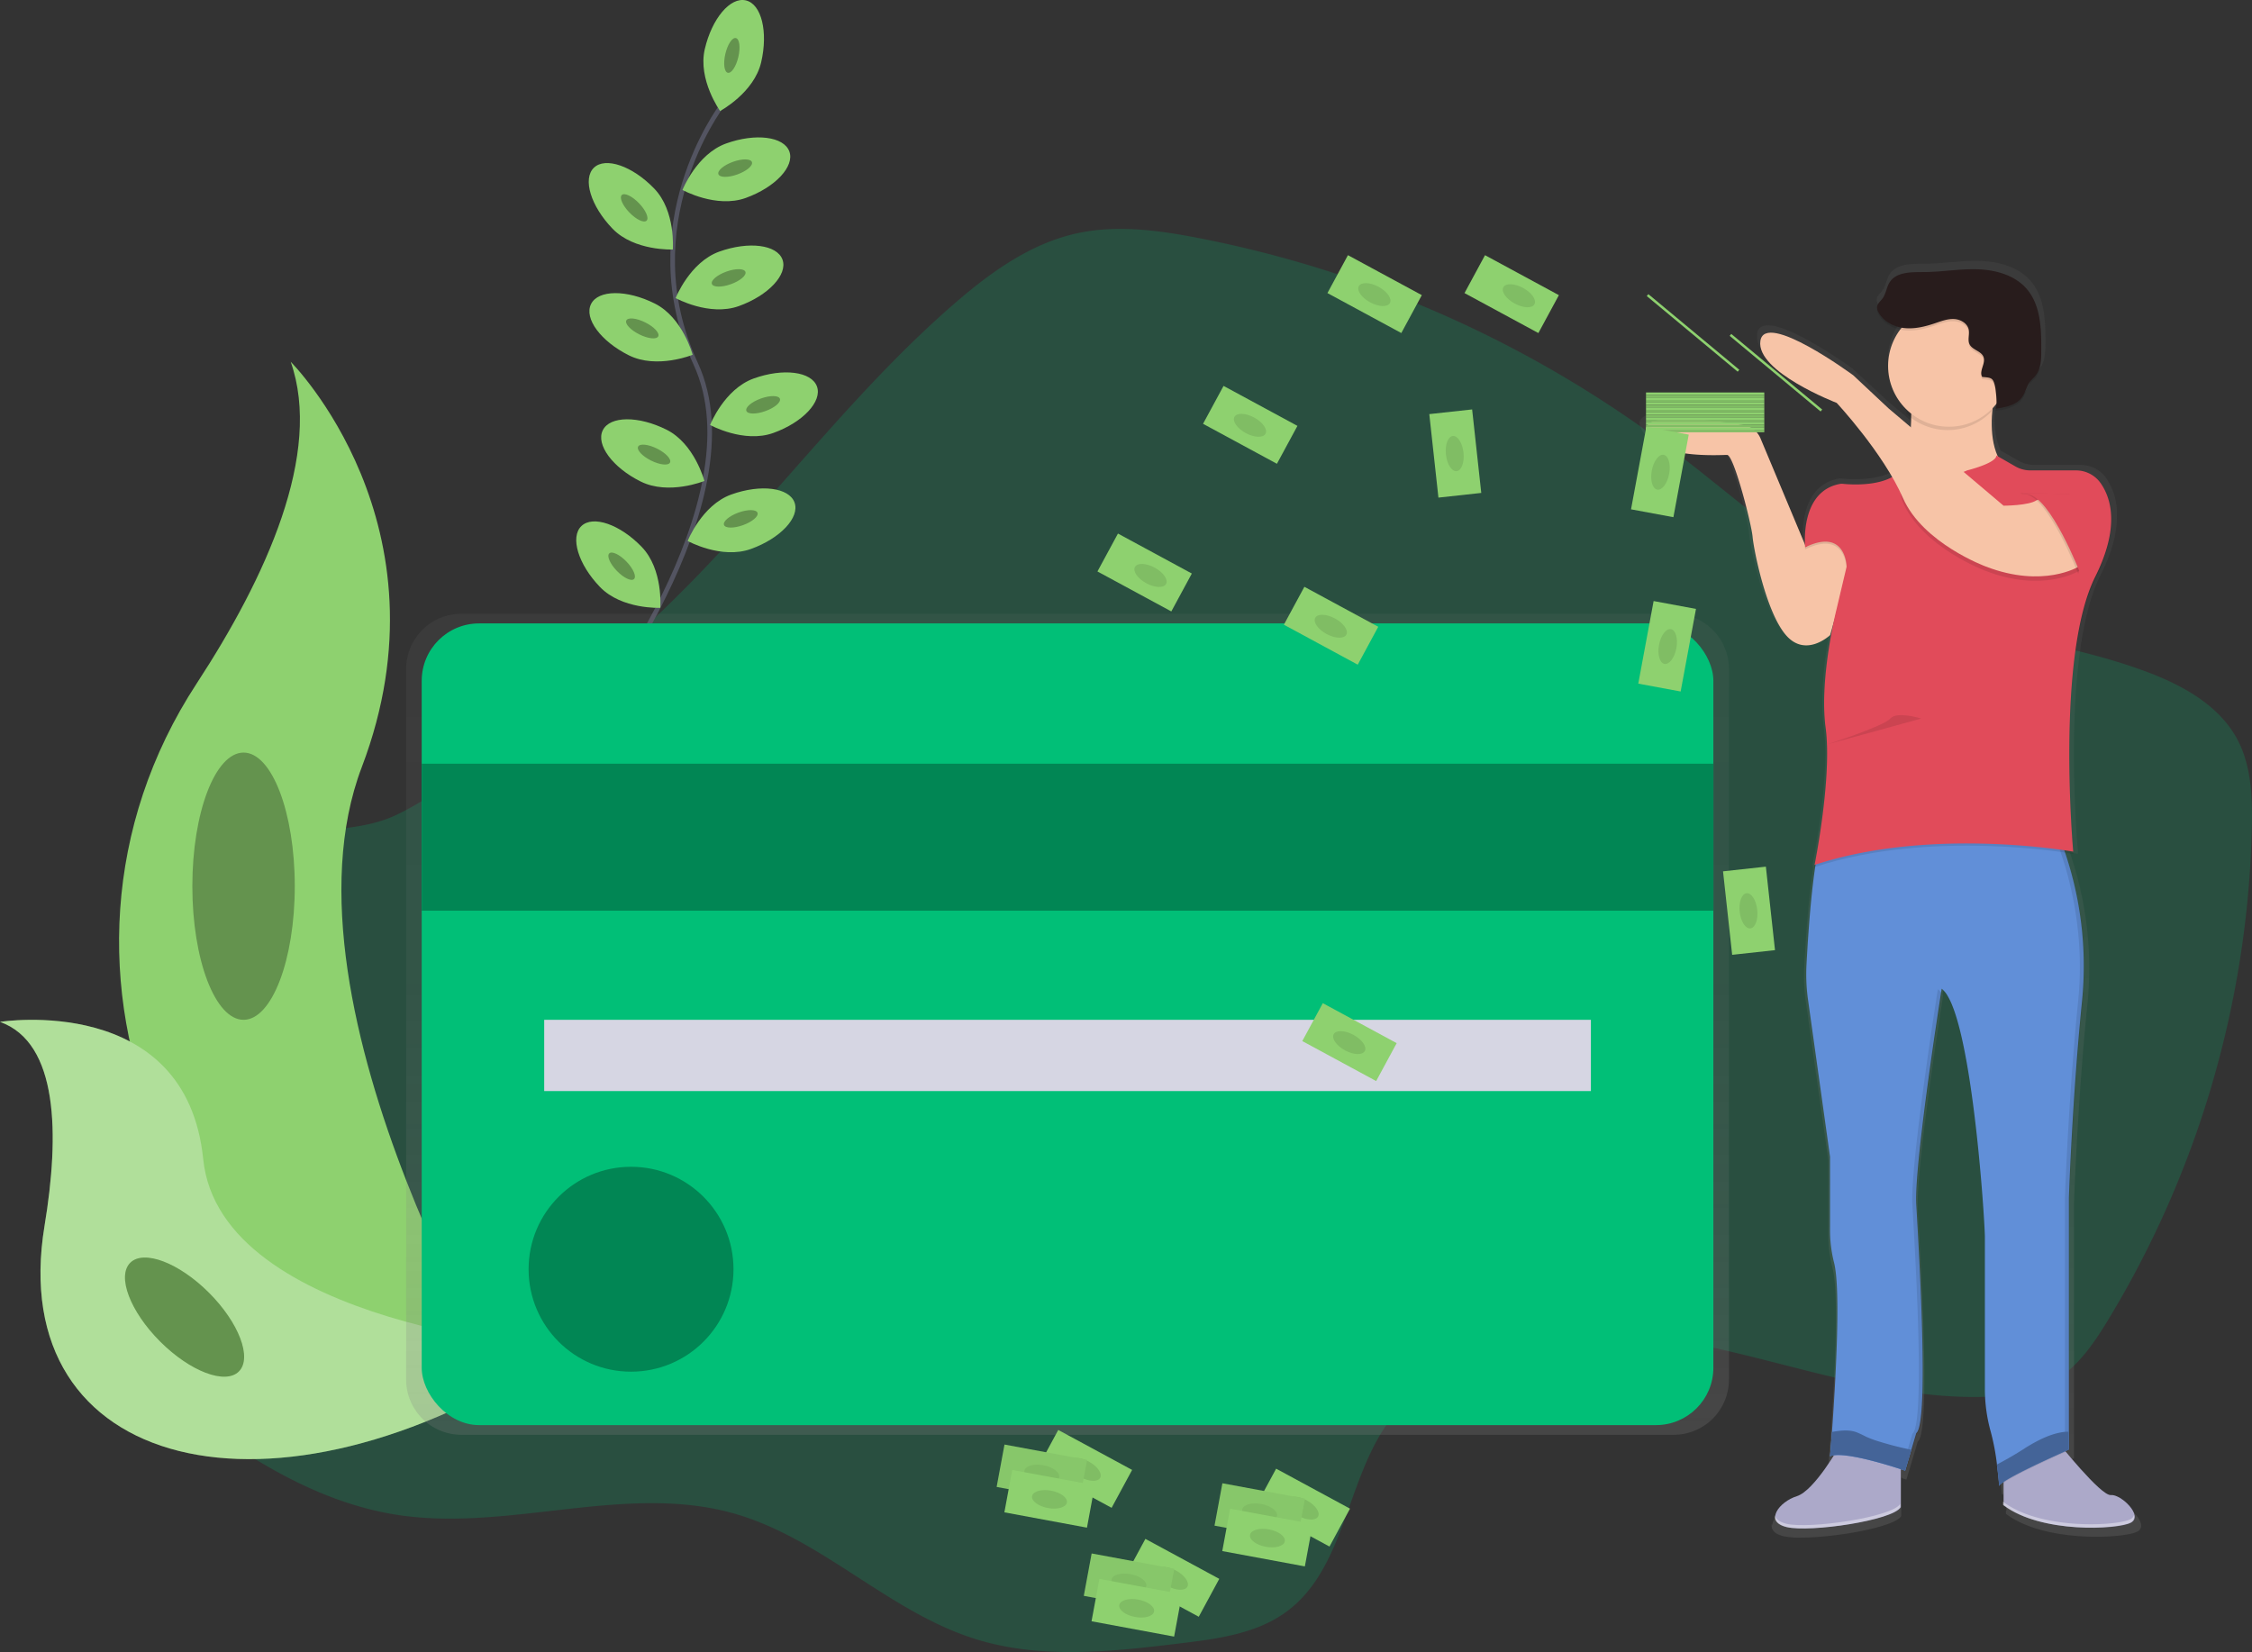 <svg id="158d9566-b2be-4f0f-bcdd-c9ed3d10c246" data-name="Layer 1" xmlns="http://www.w3.org/2000/svg" xmlns:xlink="http://www.w3.org/1999/xlink" width="974" height="714.52" viewBox="0 0 974 714.52"><rect x="0" y="0" width="974" height="714.52" fill="#333333" stroke="none"/><defs><linearGradient id="0716a939-3e70-42e2-b2a4-62d4623bb7b7" x1="574.72" y1="713.31" x2="574.72" y2="358.2" gradientUnits="userSpaceOnUse"><stop offset="0" stop-color="gray" stop-opacity="0.25"/><stop offset="0.54" stop-color="gray" stop-opacity="0.12"/><stop offset="1" stop-color="gray" stop-opacity="0.1"/></linearGradient><linearGradient id="246fdb29-47ea-4475-84d7-0cdffd1436cc" x1="2975.38" y1="757.78" x2="2975.38" y2="205.6" gradientTransform="matrix(-1, 0, 0, 1, 3906, 0)" xlink:href="#0716a939-3e70-42e2-b2a4-62d4623bb7b7"/></defs><title>make_it_rain</title><path d="M241.9,454.74c-12.81,3.87-24.8,13.24-28,26.24-3.66,14.94,4.78,30,6,45.34,3.94,50.26-67.56,85.72-57.36,135.09,4.05,19.63,20.42,34.07,36.55,46,25.84,19.05,54.51,35.88,86.26,40.63,48.19,7.22,98.54-14,145.38-.59,37.78,10.82,66.69,42.53,104.21,54.23,28.56,8.91,59.33,5.4,89,1.79,16-1.94,32.76-4.18,45.67-13.78,24-17.87,25.51-53.16,41.58-78.45,24.82-39,79.24-46.66,124.87-39.08S926,698.4,972.23,696.88c9.88-.33,20-1.67,28.62-6.52,10.48-5.89,17.56-16.27,23.82-26.54a429.45,429.45,0,0,0,62.27-213.39c.27-12.95-.19-26.46-6.28-37.89-7.7-14.46-23.09-23.11-38.41-28.93-36.79-14-77.43-16.29-113.48-32.08C894,336.3,865.84,309.59,835.56,286.7a496.49,496.49,0,0,0-204.49-91.07c-17.39-3.36-35.44-5.76-52.72-1.88-19.91,4.47-37.07,16.88-52.5,30.24-41.05,35.54-73.95,79.39-111.78,118.34a636.39,636.39,0,0,1-84.92,73.23c-14,10.09-28.88,22.07-44.48,29.53C270.39,451.91,257,450.19,241.9,454.74Z" transform="translate(-113 -92.74)" fill="#01bf77" opacity="0.2"/><path d="M424.88,138.88s-38.65,51.33-11,111.16S365.69,406,365.69,406" transform="translate(-113 -92.74)" fill="none" stroke="#535461" stroke-miterlimit="10" stroke-width="2"/><path d="M442.21,119.67c-3.07,13.21-17.76,21.08-17.76,21.08s-9.7-13.55-6.63-26.76,11-22.65,17.76-21.08S445.28,106.46,442.21,119.67Z" transform="translate(-113 -92.74)" fill="#8ed16f"/><ellipse cx="429.54" cy="116.72" rx="7.71" ry="2.89" transform="translate(105.49 415.88) rotate(-76.9)" fill="#8ed16f"/><ellipse cx="429.54" cy="116.72" rx="7.71" ry="2.89" transform="translate(105.49 415.88) rotate(-76.9)" opacity="0.3"/><path d="M435.53,178.36c-12.76,4.6-27.35-3.46-27.35-3.46s6.1-15.51,18.87-20.1,25-3,27.35,3.46S448.29,173.76,435.53,178.36Z" transform="translate(-113 -92.74)" fill="#8ed16f"/><ellipse cx="431.13" cy="166.12" rx="7.71" ry="2.89" transform="matrix(0.94, -0.34, 0.34, 0.94, -143.78, 63.15)" fill="#8ed16f"/><ellipse cx="431.13" cy="166.12" rx="7.71" ry="2.89" transform="matrix(0.94, -0.34, 0.34, 0.94, -143.78, 63.15)" opacity="0.3"/><path d="M432.56,225.13c-12.76,4.6-27.35-3.46-27.35-3.46s6.1-15.51,18.87-20.1,25-3,27.35,3.46S445.32,220.54,432.56,225.13Z" transform="translate(-113 -92.74)" fill="#8ed16f"/><ellipse cx="428.15" cy="212.9" rx="7.71" ry="2.89" transform="translate(-159.81 64.91) rotate(-19.8)" fill="#8ed16f"/><ellipse cx="428.15" cy="212.9" rx="7.71" ry="2.89" transform="translate(-159.81 64.91) rotate(-19.8)" opacity="0.3"/><path d="M447.47,280c-12.76,4.6-27.35-3.46-27.35-3.46s6.1-15.51,18.87-20.1,25-3,27.35,3.46S460.23,275.43,447.47,280Z" transform="translate(-113 -92.74)" fill="#8ed16f"/><ellipse cx="443.06" cy="267.79" rx="7.71" ry="2.89" transform="translate(-177.52 73.21) rotate(-19.8)" fill="#8ed16f"/><ellipse cx="443.06" cy="267.79" rx="7.71" ry="2.89" transform="translate(-177.52 73.21) rotate(-19.8)" opacity="0.3"/><path d="M437.77,330.18c-12.76,4.6-27.35-3.46-27.35-3.46s6.1-15.51,18.87-20.1,25-3,27.35,3.46S450.54,325.59,437.77,330.18Z" transform="translate(-113 -92.74)" fill="#8ed16f"/><ellipse cx="433.37" cy="317.95" rx="7.71" ry="2.89" transform="matrix(0.94, -0.34, 0.34, 0.94, -195.09, 72.89)" fill="#8ed16f"/><ellipse cx="433.37" cy="317.95" rx="7.71" ry="2.89" transform="matrix(0.94, -0.34, 0.34, 0.94, -195.09, 72.89)" opacity="0.3"/><path d="M377.92,191.65c9.42,9.76,26.07,9,26.07,9s1.37-16.61-8.05-26.37-21.09-13.78-26.07-9S368.5,181.89,377.92,191.65Z" transform="translate(-113 -92.74)" fill="#8ed16f"/><ellipse cx="387.28" cy="182.62" rx="2.89" ry="7.71" transform="translate(-131.18 227.49) rotate(-43.99)" fill="#8ed16f"/><ellipse cx="387.28" cy="182.62" rx="2.89" ry="7.71" transform="translate(-131.18 227.49) rotate(-43.99)" opacity="0.3"/><path d="M372.51,346.64c9.42,9.76,26.07,9,26.07,9s1.37-16.61-8.05-26.37-21.09-13.78-26.07-9S363.09,336.88,372.51,346.64Z" transform="translate(-113 -92.74)" fill="#8ed16f"/><ellipse cx="381.86" cy="337.61" rx="2.89" ry="7.71" transform="translate(-240.35 267.22) rotate(-43.99)" fill="#8ed16f"/><ellipse cx="381.86" cy="337.61" rx="2.89" ry="7.71" transform="translate(-240.35 267.22) rotate(-43.99)" opacity="0.3"/><path d="M385,246.43c12.14,6.06,27.57-.24,27.57-.24s-4.25-16.11-16.38-22.17-24.48-6-27.57.24S372.86,240.37,385,246.43Z" transform="translate(-113 -92.74)" fill="#8ed16f"/><ellipse cx="390.8" cy="234.8" rx="2.89" ry="7.71" transform="translate(-106.8 386.88) rotate(-63.48)" fill="#8ed16f"/><ellipse cx="390.8" cy="234.8" rx="2.89" ry="7.71" transform="translate(-106.8 386.88) rotate(-63.48)" opacity="0.3"/><path d="M390.09,301c12.14,6.06,27.57-.24,27.57-.24s-4.25-16.11-16.38-22.17-24.48-6-27.57.24S378,295,390.09,301Z" transform="translate(-113 -92.74)" fill="#8ed16f"/><ellipse cx="395.9" cy="289.38" rx="2.89" ry="7.71" transform="translate(-152.82 421.65) rotate(-63.48)" fill="#8ed16f"/><ellipse cx="395.9" cy="289.38" rx="2.89" ry="7.71" transform="translate(-152.82 421.65) rotate(-63.48)" opacity="0.3"/><path d="M238.73,249.21s70.59,70.59,30.74,175.34,68.31,278.94,68.31,278.94-1.16-.17-3.31-.55c-145-25.59-217-191.41-136.4-314.59C228,342.55,252.65,288.83,238.73,249.21Z" transform="translate(-113 -92.74)" fill="#8ed16f"/><path d="M113,534.72s80.55-12.83,87.89,59.36,154.89,82.2,154.89,82.2-1,.66-2.77,1.84c-121.83,80-238.29,50.94-220.74-55.25C138.81,583.38,138.27,543.73,113,534.72Z" transform="translate(-113 -92.74)" fill="#8ed16f"/><g opacity="0.3"><path d="M113,534.72s80.55-12.83,87.89,59.36,154.89,82.2,154.89,82.2-1,.66-2.77,1.84c-121.83,80-238.29,50.94-220.74-55.25C138.81,583.38,138.27,543.73,113,534.72Z" transform="translate(-113 -92.74)" fill="#fff"/></g><ellipse cx="105.34" cy="383.3" rx="22.15" ry="57.79" fill="#8ed16f"/><ellipse cx="105.34" cy="383.3" rx="22.15" ry="57.79" opacity="0.3"/><ellipse cx="192.81" cy="662.42" rx="14.93" ry="33.23" transform="translate(-524.92 237.62) rotate(-45)" fill="#8ed16f"/><ellipse cx="192.81" cy="662.42" rx="14.93" ry="33.23" transform="translate(-524.92 237.62) rotate(-45)" opacity="0.3"/><path d="M836.89,358.2H312.55a23.89,23.89,0,0,0-23.89,23.89V689.42a23.89,23.89,0,0,0,23.89,23.89H836.89a23.89,23.89,0,0,0,23.89-23.89V382.09A23.89,23.89,0,0,0,836.89,358.2Z" transform="translate(-113 -92.74)" fill="url(#0716a939-3e70-42e2-b2a4-62d4623bb7b7)"/><rect x="182.39" y="269.64" width="558.65" height="346.75" rx="24.81" ry="24.81" fill="#01bf77"/><rect x="182.39" y="330.32" width="558.65" height="63.57" fill="#01bf77"/><rect x="182.39" y="330.32" width="558.65" height="63.57" opacity="0.3"/><rect x="235.37" y="441.09" width="452.7" height="30.82" fill="#d6d6e3"/><circle cx="272.93" cy="548.97" r="44.31" fill="#01bf77"/><circle cx="272.93" cy="548.97" r="44.31" opacity="0.3"/><path d="M822.28,276.88a9.7,9.7,0,0,0,4.27,5.4c9.19,6.07,29.17,4.78,31.57,4.78.51,0,1.18.91,1.92,2.44,3.53,7.28,9,28.62,9.37,33.42.49,5.81,5.89,33,14.73,43.13.27.31.54.6.8.87,8.67,8.71,18.84-.87,18.84-.87l1.46-5.07c-.41,2-.87,4.33-1.33,6.94-.23,1.31-.46,2.7-.68,4.13a158.29,158.29,0,0,0-2.07,24.37,88.41,88.41,0,0,0,.38,8.88c.08.82.17,1.63.28,2.42a84.78,84.78,0,0,1,.66,10.84c-.08,21.52-5.57,48.29-5.57,48.29l.21-.07c-.13.67-.21,1-.21,1l.32-.1q-.23,1.49-.44,3.05c-1.86,13.5-2.93,30.3-3.44,40a80.1,80.1,0,0,0,.68,15.32l9.76,68.71v32a56.5,56.5,0,0,0,1.76,14.38c3.18,12.09.56,54.29-.91,74.31-.41,5.46-.73,9.28-.82,10.38l0,.33.28-.11c0,.23,0,.35,0,.35a5.65,5.65,0,0,1,1.3-.38c-3.87,6-10.88,15.92-16.27,17.59A17.07,17.07,0,0,0,881,749l-.14.19-.2.28a6,6,0,0,0-1.17,3.06,3.38,3.38,0,0,1-.18-.59c-.41,2.23.93,4.27,5.14,5.26a34.6,34.6,0,0,0,7.45.6c14.6,0,40.51-4.49,43.37-9.32V731.82l.47.15,0,.15,1.79.59,4.91-16.48c5.89-4.36,1-82.39,0-100.32-.9-16.34,9.21-81.34,11-92.79l-.24-.29.27-1.67a7.11,7.11,0,0,1,1,.88A13.07,13.07,0,0,1,956,524.3a30.22,30.22,0,0,1,2.17,4.48c9.88,24.64,14.33,95.1,14.33,101.42v66.26a69,69,0,0,0,2.7,19.33,82.91,82.91,0,0,1,2.1,10.06c.21,1.33.39,2.65.56,3.91s.34,2.7.47,3.88c0,.31.07.61.1.89s0,.27,0,.41c.27,2.61.41,4.32.41,4.32a1,1,0,0,1,.2-.39l.05.63a1.35,1.35,0,0,1,.39-.62,9.47,9.47,0,0,1,1.32-1.08v8.42l-.24-.18v1.45c10.18,7.68,26.75,10,39.47,9.91,8.25,0,14.93-1,17.25-2.16,3.32-1.63,1.5-5.43-1.52-8.34-2.34-2.26-5.39-4-7.32-3.78-3.22.35-14.23-12.12-20-18.95l.65-.29.92-.4V613s1.48-43.62,5.89-86.76a153.48,153.48,0,0,0-7.55-64.36l-.14-.41,1.34.21c1.42.22,2.18.35,2.18.35s0-.34-.09-1h.09s-1.72-18.71-1.74-42.21c0-26.64,2.25-59.12,11.56-77.5,5.36-10.58,7.15-19,7-25.64a26.82,26.82,0,0,0-4.79-16.4,13,13,0,0,0-5.51-4.36l-.19-.11h-.1a13.7,13.7,0,0,0-5.06-1H992.79a13.43,13.43,0,0,1-6.64-1.75l-7.87-4.46c-2.62-5.73-3-12.83-2.44-19.49,0-.53.1-1.06.15-1.58l.57-.6c.44-.47.85-1,1.25-1.45a11.15,11.15,0,0,1-.09,1.18c-.1.63-.27,1-.54,1.08,4.3-.56,9.1-1.41,11.74-4.73.11-.13.21-.27.31-.41a21.43,21.43,0,0,0,1.93-4,11.62,11.62,0,0,1,1.47-2.68c.66-.86,1.52-1.56,2.23-2.38l.12-.14c2.53-3,2.67-7.3,2.7-11.22.05-9.52-.23-20-6.6-27.14-5.29-5.94-13.73-8.19-21.74-8.45s-16,1.18-24,1.22c-5.44,0-12-.09-15,4.41-1.47,2.21-1.65,5.1-3.25,7.22-.92,1.22-2.33,2.27-2.41,3.79a3.89,3.89,0,0,0,.52,2l0,.07c1.94,3.82,6.06,6.2,10.36,6.95a25.81,25.81,0,0,0-2,2.76,26.28,26.28,0,0,0-4,14c0,.58,0,1.15.06,1.72A26.43,26.43,0,0,0,938,267.34c-.08.56-.16,1.12-.25,1.67l.18.16q.85.77,1.77,1.46l.22.17c0,.35,0,.7,0,1,0,.58,0,1.17-.06,1.74s0,.92-.06,1.38l-.13-.11-9.77-8.16-15.71-14.54s-39.28-28.59-41.25-15a9.79,9.79,0,0,0,1.87,6.78c7.21,11,32,20.36,32,20.36s14.78,15.63,24.67,32.48c-.35.19-.7.37-1.07.54-8.8,4.09-21.64,2.36-21.64,2.36-14.83,2.31-16.17,18.56-16.09,25.13,0,.31,0,.61,0,.88s0,.33,0,.48L873,279.91l-.06-.14a9.73,9.73,0,0,0-7.36-5.78C852.42,271.78,819.53,267.17,822.28,276.88Zm82.39,449a8.57,8.57,0,0,1,.87-.16l-.09.14Z" transform="translate(-113 -92.74)" fill="url(#246fdb29-47ea-4475-84d7-0cdffd1436cc)"/><path d="M1003,716.43s18.64,23.43,22.95,22.95,14.34,9.08,8.61,12-38.72,4.78-55-7.65V725Z" transform="translate(-113 -92.74)" fill="#aca9c9"/><path d="M908.81,717.86s-11,19.6-18.64,22-14.34,11-4.3,13.39,45.9-2.87,49.24-8.61V719.29Z" transform="translate(-113 -92.74)" fill="#aca9c9"/><path d="M895,525.31l9.5,67.78V624.6a56.48,56.48,0,0,0,1.72,14.18c3.1,11.93.55,53.55-.89,73.3-.47,6.44-.83,10.56-.83,10.56,6.21-2.87,32.51,6.21,32.51,6.21l2.66-9.05,2.12-7.2c5.74-4.3,1-81.27,0-99-.65-12.11,4.75-51.37,8.21-74.9,1-6.65,1.81-12,2.3-15.22.31-2,.48-3.11.48-3.11a10.47,10.47,0,0,1,2.58,3.11,29.93,29.93,0,0,1,2.11,4.42c9.62,24.31,14,93.81,14,100v65.36a68.92,68.92,0,0,0,2.63,19.07,100,100,0,0,1,2.59,13.77c.68,5.19,1,9.37,1,9.37.48-2.87,30.12-15.78,30.12-15.78v-109s1.43-43,5.74-85.58a152.68,152.68,0,0,0-5.5-57.58c-1.19-4.07-2.38-7.52-3.41-10.25-1.75-4.65-3-7.22-3-7.22H904c-1.64.31-3,3.61-4.23,8.62-.8,3.36-1.5,7.48-2.11,12-1.81,13.31-2.85,29.88-3.35,39.46A79.86,79.86,0,0,0,895,525.31Z" transform="translate(-113 -92.74)" fill="#618fd8"/><g opacity="0.1"><path d="M1006.09,720V611s1.43-43,5.74-85.58-12-75.06-12-75.06h1.91s16.25,32.51,12,75.06S1008,611,1008,611V720s-29.64,12.91-30.12,15.78c0,0,0-.64-.15-1.74C984.19,729.55,1006.09,720,1006.09,720Z" transform="translate(-113 -92.74)"/><path d="M907.37,722.34a7.42,7.42,0,0,0-2.63.54l0-.48A17.06,17.06,0,0,1,907.37,722.34Z" transform="translate(-113 -92.74)"/><path d="M940.12,712.84c5.74-4.3,1-81.27,0-99s11-93.22,11-93.22a8.34,8.34,0,0,1,1.65,1.7c-1.76,11.28-11.6,75.41-10.73,91.52,1,17.69,5.74,94.66,0,99l-4.78,16.25-1.74-.58Z" transform="translate(-113 -92.74)"/></g><path d="M914.54,332.05l-10,35.38s-10.52,10-19.12,0S871.52,330.62,871,324.88s-8.13-35.38-11-35.38-31.55,1.91-34.9-10c-2.68-9.58,29.34-5,42.16-2.85a9.5,9.5,0,0,1,7.17,5.7l19.66,46.95S904.5,317.23,914.54,332.05Z" transform="translate(-113 -92.74)" fill="#f7c4a7"/><path d="M979.08,249.82s-12.43,34.9,3.35,47.33S926,312.93,926,312.93l9.8-9.32s6.93-27.49,2.15-50.44Z" transform="translate(-113 -92.74)" fill="#f7c4a7"/><path d="M963.78,297.15s12.67-3.11,12.67-6.45l11.23,6.45h28.21s20.56,11.47,3.35,45.9-9.56,119-9.56,119-61.19-11-111.87,5.74c0,0,7.65-37.77,4.78-59.28s4.78-51.63,4.78-51.63l4.3-18.17s-.24-17-17.93-8.37c0,0-2.63-24.62,15.54-27.49,0,0,21,2.87,27.25-7.65C936.53,295.24,950.4,303.37,963.78,297.15Z" transform="translate(-113 -92.74)" opacity="0.1"/><path d="M963.78,296.2s12.67-3.11,12.67-6.45l8.23,4.73a13,13,0,0,0,6.46,1.72h19.73a13,13,0,0,1,10.57,5.38c4.53,6.37,8.59,18.93-2.2,40.52-17.21,34.42-9.56,119-9.56,119s-61.19-11-111.87,5.74c0,0,7.65-37.77,4.78-59.28S907.37,356,907.37,356l4.3-18.17s-.24-17-17.93-8.37c0,0-2.56-23.94,14.79-27.36A4.9,4.9,0,0,1,910,302c3.71.39,21,1.64,26.54-7.73C936.53,294.28,950.4,302.41,963.78,296.2Z" transform="translate(-113 -92.74)" fill="#e14b5a"/><path d="M1012.07,339.7s-15.3,9.56-40.16,0c0,0-27.25-10-35.86-29.64s43.5,3.35,43.5,3.35,11,0,14.34-2.39S1020.67,329.18,1012.07,339.7Z" transform="translate(-113 -92.74)" opacity="0.1"/><path d="M1012.07,337.79s-15.3,9.56-40.16,0c0,0-27.25-10-35.86-29.64S907.37,267,907.37,267s-34.9-13.39-33-26.77,40.16,14.82,40.16,14.82l15.3,14.34,49.72,42.07s11,0,14.34-2.39S1020.67,327.27,1012.07,337.79Z" transform="translate(-113 -92.74)" fill="#f7c4a7"/><path d="M937.49,254.6l41.11-3.35a94.37,94.37,0,0,0-4.29,19.47,26.27,26.27,0,0,1-36.8,1A46.73,46.73,0,0,0,937.49,254.6Z" transform="translate(-113 -92.74)" opacity="0.1"/><circle cx="842.9" cy="158.28" r="26.29" fill="#f7c4a7"/><path d="M970.33,256.73c-1.54-2.54,1.59-5.85.56-8.63-.95-2.56-4.73-3-6-5.39-1-1.93,0-4.3-.4-6.43-.57-2.75-3.53-4.46-6.34-4.6s-5.52.91-8.19,1.81c-4.35,1.47-8.93,2.6-13.49,2.08s-9.11-3-11.14-7.07a4,4,0,0,1-.51-1.94c.08-1.5,1.46-2.53,2.35-3.73,1.56-2.09,1.74-4.94,3.16-7.12,2.9-4.44,9.27-4.33,14.57-4.35,7.8,0,15.56-1.46,23.36-1.2s16,2.47,21.17,8.33c6.2,7.05,6.48,17.37,6.43,26.77,0,3.87-.16,8.08-2.63,11.07-.72.87-1.6,1.59-2.29,2.48-1.5,2-1.9,4.56-3.31,6.59-2.5,3.61-7.38,4.49-11.73,5.07,1.28-.17.22-8.74,0-9.53C975.06,257,974.15,257.08,970.33,256.73Z" transform="translate(-113 -92.74)" opacity="0.1"/><path d="M970.33,255.78c-1.54-2.54,1.59-5.85.56-8.63-.95-2.56-4.73-3-6-5.39-1-1.93,0-4.3-.4-6.43-.57-2.75-3.53-4.46-6.34-4.6s-5.52.91-8.19,1.81c-4.35,1.47-8.93,2.6-13.49,2.08s-9.11-3-11.14-7.07a4,4,0,0,1-.51-1.94c.08-1.5,1.46-2.53,2.35-3.73,1.56-2.09,1.74-4.94,3.16-7.12,2.9-4.44,9.27-4.33,14.57-4.35,7.8,0,15.56-1.46,23.36-1.2s16,2.47,21.17,8.33c6.2,7.05,6.48,17.37,6.43,26.77,0,3.87-.16,8.08-2.63,11.07-.72.87-1.6,1.59-2.29,2.48-1.5,2-1.9,4.56-3.31,6.59-2.5,3.61-7.38,4.49-11.73,5.07,1.28-.17.22-8.74,0-9.53C975.06,256,974.15,256.12,970.33,255.78Z" transform="translate(-113 -92.74)" fill="#281c1c"/><path d="M1011.83,340.9s-12.91-33.47-22.95-34.42,19.12,0,19.12,0l9.56,17.21Z" transform="translate(-113 -92.74)" opacity="0.1"/><path d="M1012.79,340.9s-12.91-33.47-22.95-34.42,19.12,0,19.12,0l9.56,17.21Z" transform="translate(-113 -92.74)" fill="#e14b5a"/><path d="M976.65,726.18c.68,5.19,1,9.37,1,9.37.48-2.87,30.12-15.78,30.12-15.78V712a13.18,13.18,0,0,0-2.26.11c-5.75.77-11.08,3.56-16,6.54A145.93,145.93,0,0,1,976.65,726.18Z" transform="translate(-113 -92.74)" fill="#618fd8"/><path d="M976.65,726.18c.68,5.19,1,9.37,1,9.37.48-2.87,30.12-15.78,30.12-15.78V712a13.18,13.18,0,0,0-2.26.11c-5.75.77-11.08,3.56-16,6.54A145.93,145.93,0,0,1,976.65,726.18Z" transform="translate(-113 -92.74)" opacity="0.3"/><path d="M904.5,722.64c6.21-2.87,32.51,6.21,32.51,6.21l2.66-9.05c-4.59-.93-9.15-2.09-13.63-3.47a45.34,45.34,0,0,1-6.12-2.26,41,41,0,0,0-4.08-1.9c-3.43-1.18-7-.68-10.52-.09C904.86,718.52,904.5,722.64,904.5,722.64Z" transform="translate(-113 -92.74)" fill="#618fd8"/><path d="M904.5,722.64c6.21-2.87,32.51,6.21,32.51,6.21l2.66-9.05c-4.59-.93-9.15-2.09-13.63-3.47a45.34,45.34,0,0,1-6.12-2.26,41,41,0,0,0-4.08-1.9c-3.43-1.18-7-.68-10.52-.09C904.86,718.52,904.5,722.64,904.5,722.64Z" transform="translate(-113 -92.74)" opacity="0.3"/><path d="M1034.3,749.89a2.86,2.86,0,0,0,1.64-1.9,2.81,2.81,0,0,1-1.64,3.33c-5.74,2.87-38.72,4.78-55-7.65v-1.43C995.58,754.67,1028.56,752.76,1034.3,749.89Z" transform="translate(-113 -92.74)" fill="#fff" opacity="0.4"/><path d="M885.62,751.8c10,2.39,45.9-2.87,49.24-8.61v1.43c-3.35,5.74-39.2,11-49.24,8.61-4.1-1-5.41-3-5-5.19C880.94,749.66,882.44,751,885.62,751.8Z" transform="translate(-113 -92.74)" fill="#fff" opacity="0.4"/><path d="M943.94,403.53s-10.52-3.35-13.39,0-27.4,11.2-27.4,11.2" transform="translate(-113 -92.74)" opacity="0.1"/><rect x="824.9" y="271.1" width="51.15" height="1.08" transform="translate(1587.96 450.53) rotate(-180)" fill="#8ed16f"/><rect x="824.9" y="272.17" width="51.15" height="1.08" transform="translate(1587.96 452.68) rotate(-180)" fill="#8ed16f"/><rect x="824.9" y="272.17" width="51.15" height="1.08" transform="translate(1587.96 452.68) rotate(-180)" opacity="0.1"/><rect x="824.9" y="273.25" width="51.15" height="1.08" transform="translate(1587.96 454.84) rotate(-180)" fill="#8ed16f"/><rect x="824.9" y="274.33" width="51.15" height="1.08" transform="translate(1587.96 456.99) rotate(-180)" fill="#8ed16f"/><rect x="824.9" y="274.33" width="51.15" height="1.08" transform="translate(1587.96 456.99) rotate(-180)" opacity="0.1"/><rect x="824.9" y="275.4" width="51.15" height="1.08" transform="translate(1587.96 459.14) rotate(-180)" fill="#8ed16f"/><rect x="824.9" y="276.48" width="51.15" height="1.08" transform="translate(1587.96 461.29) rotate(-180)" fill="#8ed16f"/><rect x="824.9" y="276.48" width="51.15" height="1.08" transform="translate(1587.96 461.29) rotate(-180)" opacity="0.1"/><rect x="824.9" y="277.55" width="51.15" height="1.08" transform="translate(1587.96 463.44) rotate(-180)" fill="#8ed16f"/><rect x="824.9" y="278.63" width="51.15" height="1.08" transform="translate(1587.96 465.59) rotate(-180)" fill="#8ed16f"/><rect x="824.9" y="278.63" width="51.15" height="1.08" transform="translate(1587.96 465.59) rotate(-180)" opacity="0.1"/><rect x="824.9" y="262.49" width="51.15" height="1.08" transform="translate(1587.96 433.32) rotate(-180)" fill="#8ed16f"/><rect x="855.5" y="253.41" width="51.15" height="1.08" transform="translate(1283.12 919.84) rotate(-140.25)" fill="#8ed16f"/><rect x="819.64" y="236.2" width="51.15" height="1.08" transform="translate(1230.7 866.47) rotate(-140.25)" fill="#8ed16f"/><rect x="824.9" y="263.57" width="51.15" height="1.08" transform="translate(1587.96 435.47) rotate(-180)" fill="#8ed16f"/><rect x="824.9" y="263.57" width="51.15" height="1.08" transform="translate(1587.96 435.47) rotate(-180)" opacity="0.1"/><rect x="824.9" y="264.64" width="51.15" height="1.08" transform="translate(1587.96 437.63) rotate(-180)" fill="#8ed16f"/><rect x="824.9" y="265.72" width="51.15" height="1.08" transform="translate(1587.96 439.78) rotate(-180)" fill="#8ed16f"/><rect x="824.9" y="265.72" width="51.15" height="1.08" transform="translate(1587.96 439.78) rotate(-180)" opacity="0.1"/><rect x="824.9" y="266.8" width="51.15" height="1.08" transform="translate(1587.96 441.93) rotate(-180)" fill="#8ed16f"/><rect x="824.9" y="267.87" width="51.15" height="1.08" transform="translate(1587.96 444.08) rotate(-180)" fill="#8ed16f"/><rect x="824.9" y="267.87" width="51.15" height="1.08" transform="translate(1587.96 444.08) rotate(-180)" opacity="0.1"/><rect x="824.9" y="268.95" width="51.15" height="1.08" transform="translate(1587.96 446.23) rotate(-180)" fill="#8ed16f"/><rect x="824.9" y="270.02" width="51.15" height="1.08" transform="translate(1587.96 448.38) rotate(-180)" fill="#8ed16f"/><rect x="824.9" y="270.02" width="51.15" height="1.08" transform="translate(1587.96 448.38) rotate(-180)" opacity="0.1"/><rect x="821.56" y="278.75" width="18.64" height="36.33" transform="translate(1480.61 647.76) rotate(-169.48)" fill="#8ed16f"/><ellipse cx="831.11" cy="296.96" rx="7.65" ry="3.82" transform="translate(274.45 967.17) rotate(-79.48)" fill="#8ed16f"/><ellipse cx="831.11" cy="296.96" rx="7.65" ry="3.82" transform="translate(274.45 967.17) rotate(-79.48)" opacity="0.1"/><rect x="824.7" y="354.13" width="18.64" height="36.33" transform="translate(1473.07 797.84) rotate(-169.48)" fill="#8ed16f"/><ellipse cx="834.25" cy="372.34" rx="7.65" ry="3.82" transform="translate(202.89 1031.88) rotate(-79.48)" fill="#8ed16f"/><ellipse cx="834.25" cy="372.34" rx="7.65" ry="3.82" transform="translate(202.89 1031.88) rotate(-79.48)" opacity="0.1"/><rect x="757.49" y="201.78" width="18.64" height="36.33" transform="translate(95.43 696.93) rotate(-61.58)" fill="#8ed16f"/><ellipse cx="766.7" cy="220.15" rx="3.82" ry="7.65" transform="matrix(0.48, -0.88, 0.88, 0.48, 95.18, 696.94)" fill="#8ed16f"/><ellipse cx="766.7" cy="220.15" rx="3.82" ry="7.65" transform="matrix(0.48, -0.88, 0.88, 0.48, 95.18, 696.94)" opacity="0.1"/><rect x="687.34" y="525.31" width="18.64" height="36.33" transform="translate(-225.88 804.78) rotate(-61.58)" fill="#8ed16f"/><ellipse cx="696.55" cy="543.69" rx="3.82" ry="7.65" transform="translate(-226.12 804.8) rotate(-61.58)" fill="#8ed16f"/><ellipse cx="696.55" cy="543.69" rx="3.82" ry="7.65" transform="translate(-226.12 804.8) rotate(-61.58)" opacity="0.1"/><rect x="644.41" y="258.32" width="18.64" height="36.33" transform="translate(-13.56 627.11) rotate(-61.58)" fill="#8ed16f"/><ellipse cx="653.62" cy="276.69" rx="3.82" ry="7.65" transform="translate(-13.8 627.12) rotate(-61.58)" fill="#8ed16f"/><ellipse cx="653.62" cy="276.69" rx="3.82" ry="7.65" transform="translate(-13.8 627.12) rotate(-61.58)" opacity="0.1"/><rect x="698.21" y="201.78" width="18.64" height="36.33" transform="translate(64.36 644.79) rotate(-61.58)" fill="#8ed16f"/><ellipse cx="707.42" cy="220.15" rx="3.82" ry="7.65" transform="translate(64.12 644.8) rotate(-61.58)" fill="#8ed16f"/><ellipse cx="707.42" cy="220.15" rx="3.82" ry="7.65" transform="translate(64.12 644.8) rotate(-61.58)" opacity="0.1"/><rect x="733.11" y="270.67" width="18.64" height="36.33" transform="translate(-140.01 -10.27) rotate(-6.24)" fill="#8ed16f"/><ellipse cx="742.19" cy="288.87" rx="3.82" ry="7.65" transform="translate(-140.02 -10.3) rotate(-6.24)" fill="#8ed16f"/><ellipse cx="742.19" cy="288.87" rx="3.82" ry="7.65" transform="translate(-140.02 -10.3) rotate(-6.24)" opacity="0.1"/><rect x="860.17" y="468.42" width="18.64" height="36.33" transform="translate(-160.77 4.72) rotate(-6.24)" fill="#8ed16f"/><ellipse cx="869.25" cy="486.61" rx="3.82" ry="7.65" transform="translate(-160.77 4.7) rotate(-6.24)" fill="#8ed16f"/><ellipse cx="869.25" cy="486.61" rx="3.82" ry="7.65" transform="translate(-160.77 4.7) rotate(-6.24)" opacity="0.1"/><rect x="679.37" y="345.22" width="18.64" height="36.33" transform="translate(-71.67 703.39) rotate(-61.58)" fill="#8ed16f"/><ellipse cx="688.57" cy="363.6" rx="3.82" ry="7.65" transform="translate(-71.92 703.4) rotate(-61.58)" fill="#8ed16f"/><ellipse cx="688.57" cy="363.6" rx="3.82" ry="7.65" transform="translate(-71.92 703.4) rotate(-61.58)" opacity="0.1"/><rect x="598.74" y="322.19" width="18.64" height="36.33" transform="translate(-93.67 620.41) rotate(-61.58)" fill="#8ed16f"/><ellipse cx="607.95" cy="340.56" rx="3.82" ry="7.65" transform="matrix(0.48, -0.88, 0.88, 0.48, -93.91, 620.42)" fill="#8ed16f"/><ellipse cx="607.95" cy="340.56" rx="3.82" ry="7.65" transform="matrix(0.48, -0.88, 0.88, 0.48, -93.91, 620.42)" opacity="0.1"/><rect x="572.92" y="709.89" width="18.64" height="36.33" transform="translate(-448.18 800.89) rotate(-61.58)" fill="#8ed16f"/><ellipse cx="582.13" cy="728.27" rx="3.82" ry="7.65" transform="translate(-448.43 800.9) rotate(-61.58)" fill="#8ed16f"/><ellipse cx="582.13" cy="728.27" rx="3.82" ry="7.65" transform="translate(-448.43 800.9) rotate(-61.58)" opacity="0.1"/><rect x="554.27" y="711.81" width="18.64" height="36.33" transform="translate(-369.92 1058.26) rotate(-79.49)" fill="#8ed16f"/><rect x="554.27" y="711.81" width="18.64" height="36.33" transform="translate(-369.92 1058.26) rotate(-79.49)" opacity="0.05"/><ellipse cx="563.55" cy="730.21" rx="3.82" ry="7.65" transform="translate(-370.18 1058.41) rotate(-79.49)" fill="#8ed16f"/><ellipse cx="563.55" cy="730.21" rx="3.82" ry="7.65" transform="translate(-370.18 1058.41) rotate(-79.49)" opacity="0.1"/><rect x="557.62" y="722.8" width="18.64" height="36.33" transform="translate(-377.99 1070.54) rotate(-79.49)" fill="#8ed16f"/><ellipse cx="566.9" cy="741.2" rx="3.82" ry="7.65" transform="translate(-378.26 1070.69) rotate(-79.49)" fill="#8ed16f"/><ellipse cx="566.9" cy="741.2" rx="3.82" ry="7.65" transform="translate(-378.26 1070.69) rotate(-79.49)" opacity="0.1"/><rect x="610.61" y="757.01" width="18.64" height="36.33" transform="translate(-469.87 858.73) rotate(-61.58)" fill="#8ed16f"/><ellipse cx="619.82" cy="775.39" rx="3.82" ry="7.65" transform="translate(-470.11 858.74) rotate(-61.58)" fill="#8ed16f"/><ellipse cx="619.82" cy="775.39" rx="3.82" ry="7.65" transform="translate(-470.11 858.74) rotate(-61.58)" opacity="0.1"/><rect x="591.97" y="758.92" width="18.64" height="36.33" transform="translate(-385.42 1133.84) rotate(-79.49)" fill="#8ed16f"/><rect x="591.97" y="758.92" width="18.64" height="36.33" transform="translate(-385.42 1133.84) rotate(-79.49)" opacity="0.05"/><ellipse cx="601.25" cy="777.32" rx="3.82" ry="7.65" transform="translate(-385.69 1133.99) rotate(-79.49)" fill="#8ed16f"/><ellipse cx="601.25" cy="777.32" rx="3.82" ry="7.65" transform="translate(-385.69 1133.99) rotate(-79.49)" opacity="0.1"/><rect x="595.31" y="769.92" width="18.64" height="36.33" transform="translate(-393.5 1146.12) rotate(-79.49)" fill="#8ed16f"/><ellipse cx="604.59" cy="788.32" rx="3.82" ry="7.65" transform="translate(-393.76 1146.27) rotate(-79.49)" fill="#8ed16f"/><ellipse cx="604.59" cy="788.32" rx="3.82" ry="7.65" transform="translate(-393.76 1146.27) rotate(-79.49)" opacity="0.1"/><rect x="667.15" y="726.65" width="18.64" height="36.33" transform="translate(-413.53 892.54) rotate(-61.58)" fill="#8ed16f"/><ellipse cx="676.36" cy="745.02" rx="3.82" ry="7.65" transform="translate(-413.78 892.55) rotate(-61.58)" fill="#8ed16f"/><ellipse cx="676.36" cy="745.02" rx="3.82" ry="7.65" transform="translate(-413.78 892.55) rotate(-61.58)" opacity="0.1"/><rect x="648.51" y="728.56" width="18.64" height="36.33" transform="translate(-309.34 1164.61) rotate(-79.49)" fill="#8ed16f"/><rect x="648.51" y="728.56" width="18.64" height="36.33" transform="translate(-309.34 1164.61) rotate(-79.49)" opacity="0.05"/><ellipse cx="657.79" cy="746.96" rx="3.82" ry="7.65" transform="translate(-309.61 1164.76) rotate(-79.49)" fill="#8ed16f"/><ellipse cx="657.79" cy="746.96" rx="3.82" ry="7.65" transform="translate(-309.61 1164.76) rotate(-79.49)" opacity="0.1"/><rect x="651.85" y="739.55" width="18.64" height="36.33" transform="translate(-317.41 1176.89) rotate(-79.49)" fill="#8ed16f"/><ellipse cx="661.13" cy="757.96" rx="3.82" ry="7.65" transform="translate(-317.68 1177.04) rotate(-79.49)" fill="#8ed16f"/><ellipse cx="661.13" cy="757.96" rx="3.82" ry="7.65" transform="translate(-317.68 1177.04) rotate(-79.49)" opacity="0.1"/></svg>